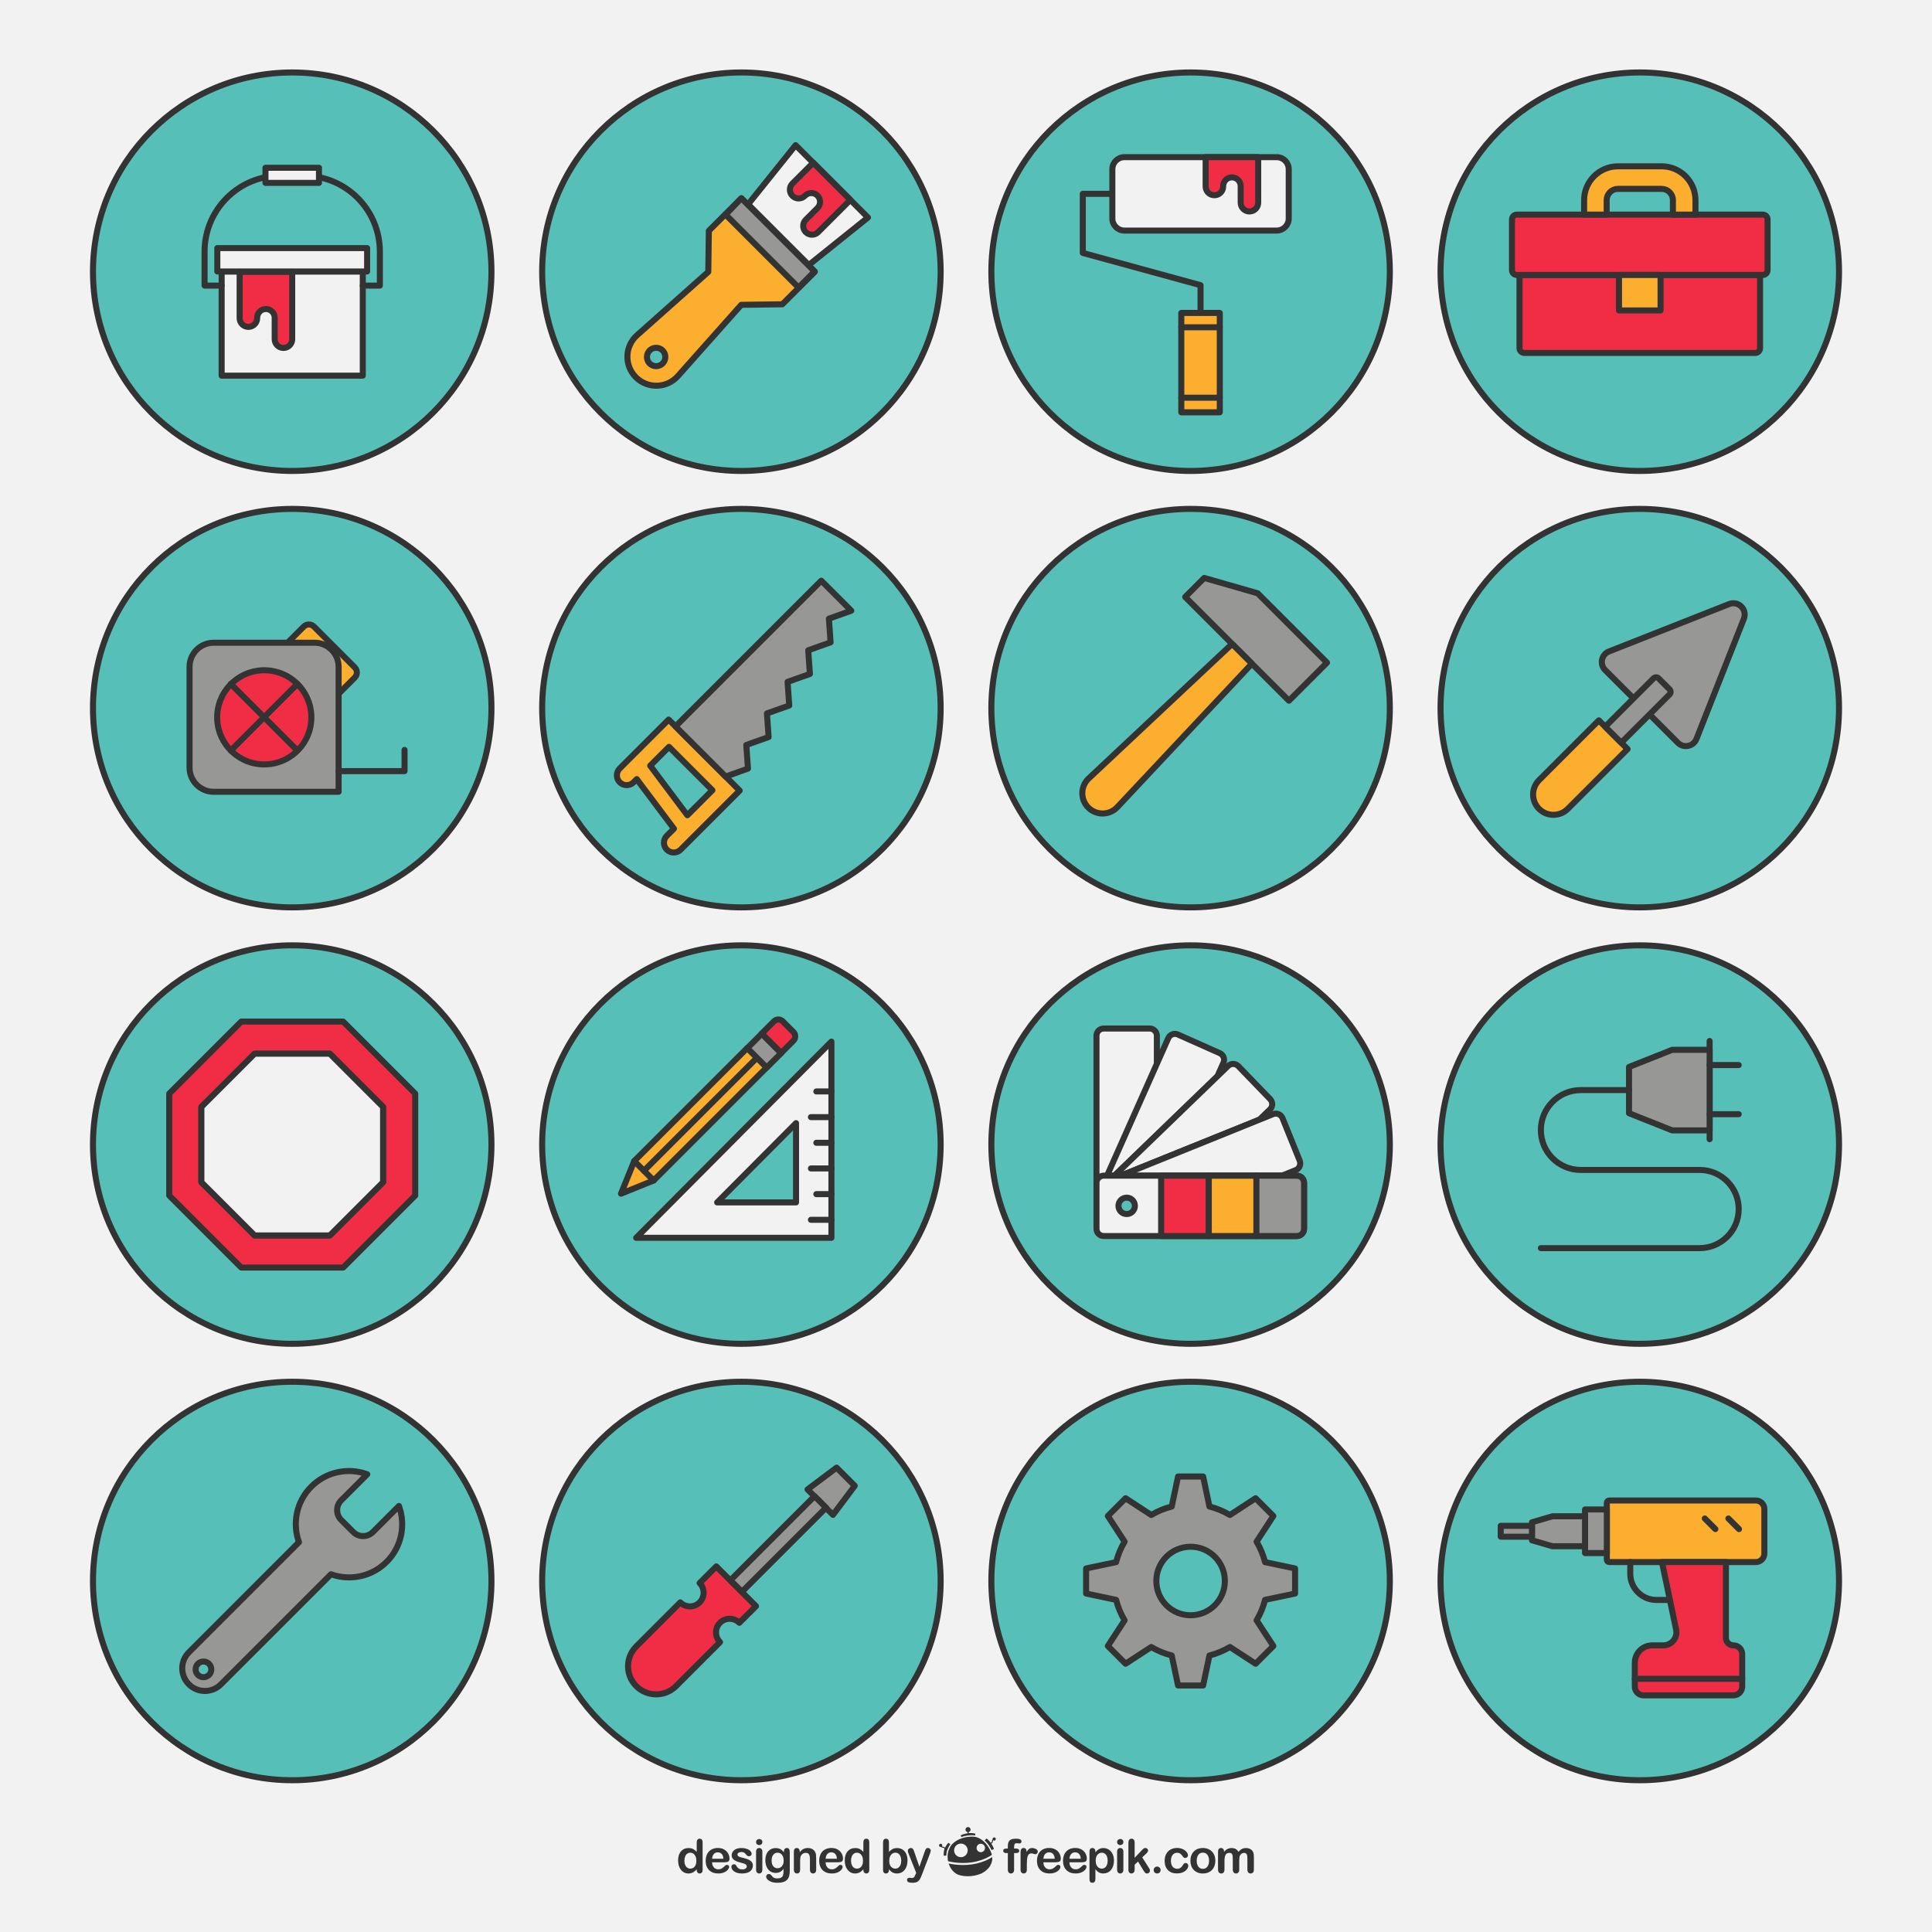 <?xml version="1.0" encoding="utf-8"?>
<!-- Generator: Adobe Illustrator 27.5.0, SVG Export Plug-In . SVG Version: 6.00 Build 0)  -->
<svg version="1.1" xmlns="http://www.w3.org/2000/svg" xmlns:xlink="http://www.w3.org/1999/xlink" x="0px" y="0px"
	 viewBox="0 0 800 800" style="enable-background:new 0 0 800 800;" xml:space="preserve">
<g id="background">
	<rect style="fill:#F2F2F2;" width="800" height="800"/>
	<g>
		<g>
			<path style="fill:#333333;" d="M288.492,774.287v-0.257c-0.349,0.398-0.692,0.724-1.031,0.973
				c-0.338,0.251-0.706,0.441-1.102,0.57c-0.396,0.132-0.827,0.195-1.296,0.195c-0.621,0-1.196-0.131-1.725-0.394
				c-0.528-0.263-0.986-0.639-1.372-1.126c-0.387-0.487-0.68-1.06-0.879-1.719c-0.199-0.659-0.299-1.371-0.299-2.137
				c0-1.621,0.396-2.886,1.188-3.791c0.792-0.904,1.833-1.357,3.125-1.357c0.747,0,1.377,0.129,1.89,0.384
				c0.513,0.257,1.013,0.652,1.501,1.183v-3.827c0-0.532,0.105-0.934,0.318-1.206c0.211-0.273,0.514-0.408,0.907-0.408
				c0.393,0,0.694,0.125,0.907,0.375c0.212,0.251,0.318,0.618,0.318,1.106v11.436c0,0.494-0.113,0.864-0.342,1.111
				c-0.228,0.246-0.522,0.37-0.883,0.37c-0.354,0-0.647-0.128-0.879-0.384C288.607,775.127,288.492,774.761,288.492,774.287z
				 M283.392,770.478c0,0.703,0.109,1.301,0.328,1.795c0.219,0.494,0.518,0.866,0.897,1.115c0.38,0.251,0.795,0.377,1.244,0.377
				c0.456,0,0.872-0.119,1.249-0.357c0.377-0.236,0.677-0.602,0.902-1.091c0.225-0.491,0.337-1.105,0.337-1.839
				c0-0.69-0.112-1.284-0.337-1.782c-0.225-0.496-0.528-0.876-0.912-1.14c-0.383-0.262-0.803-0.393-1.258-0.393
				c-0.475,0-0.899,0.135-1.273,0.403c-0.374,0.269-0.663,0.654-0.869,1.158C283.494,769.229,283.392,769.813,283.392,770.478z"/>
			<path style="fill:#333333;" d="M299.926,771.134h-5.071c0.006,0.588,0.125,1.107,0.356,1.557c0.23,0.45,0.538,0.789,0.921,1.017
				c0.383,0.229,0.806,0.341,1.268,0.341c0.31,0,0.593-0.035,0.85-0.107c0.257-0.074,0.505-0.187,0.746-0.343
				c0.241-0.154,0.462-0.321,0.665-0.499c0.202-0.178,0.464-0.419,0.788-0.723c0.133-0.113,0.323-0.171,0.571-0.171
				c0.266,0,0.48,0.074,0.645,0.22c0.165,0.146,0.248,0.351,0.248,0.617c0,0.234-0.093,0.507-0.275,0.821
				c-0.185,0.314-0.462,0.614-0.832,0.902c-0.372,0.288-0.835,0.526-1.397,0.717c-0.56,0.19-1.204,0.285-1.933,0.285
				c-1.664,0-2.96-0.476-3.884-1.425c-0.924-0.949-1.386-2.238-1.386-3.865c0-0.767,0.113-1.478,0.341-2.132
				c0.229-0.656,0.561-1.218,0.997-1.686c0.437-0.469,0.975-0.827,1.615-1.078c0.639-0.25,1.349-0.374,2.127-0.374
				c1.013,0,1.882,0.212,2.606,0.641c0.726,0.427,1.27,0.979,1.63,1.656c0.36,0.678,0.542,1.369,0.542,2.07
				c0,0.653-0.187,1.075-0.56,1.269C301.13,771.037,300.604,771.134,299.926,771.134z M294.855,769.662h4.702
				c-0.063-0.887-0.303-1.551-0.717-1.99c-0.415-0.44-0.96-0.66-1.638-0.66c-0.646,0-1.177,0.223-1.591,0.669
				C295.195,768.127,294.944,768.788,294.855,769.662z"/>
			<path style="fill:#333333;" d="M311.741,772.377c0,0.716-0.173,1.329-0.522,1.839c-0.348,0.51-0.862,0.896-1.543,1.159
				c-0.68,0.263-1.508,0.394-2.483,0.394c-0.931,0-1.728-0.143-2.394-0.428c-0.664-0.284-1.156-0.642-1.472-1.067
				c-0.317-0.429-0.475-0.857-0.475-1.288c0-0.285,0.101-0.528,0.304-0.731c0.202-0.202,0.459-0.304,0.77-0.304
				c0.271,0,0.48,0.066,0.626,0.199c0.146,0.133,0.286,0.32,0.418,0.56c0.266,0.464,0.585,0.807,0.956,1.036
				c0.37,0.227,0.875,0.342,1.515,0.342c0.519,0,0.945-0.116,1.277-0.347c0.332-0.232,0.498-0.496,0.498-0.794
				c0-0.456-0.172-0.787-0.518-0.996c-0.345-0.209-0.913-0.409-1.705-0.6c-0.893-0.221-1.619-0.454-2.18-0.698
				c-0.561-0.242-1.008-0.565-1.344-0.963c-0.335-0.399-0.503-0.891-0.503-1.473c0-0.518,0.155-1.01,0.465-1.473
				c0.311-0.461,0.768-0.83,1.374-1.105c0.603-0.276,1.333-0.414,2.188-0.414c0.671,0,1.275,0.069,1.809,0.21
				c0.536,0.138,0.983,0.326,1.34,0.561c0.358,0.233,0.63,0.493,0.816,0.777c0.186,0.285,0.28,0.563,0.28,0.837
				c0,0.297-0.1,0.541-0.298,0.731c-0.199,0.188-0.482,0.285-0.85,0.285c-0.266,0-0.492-0.076-0.679-0.23
				c-0.186-0.151-0.4-0.379-0.641-0.683c-0.196-0.253-0.426-0.456-0.693-0.608c-0.266-0.152-0.627-0.228-1.083-0.228
				c-0.469,0-0.858,0.099-1.168,0.3c-0.31,0.198-0.465,0.446-0.465,0.744c0,0.273,0.114,0.496,0.341,0.67
				c0.228,0.175,0.535,0.319,0.922,0.433c0.386,0.113,0.917,0.252,1.596,0.417c0.803,0.197,1.46,0.432,1.97,0.703
				c0.509,0.271,0.896,0.594,1.16,0.965C311.61,771.48,311.741,771.902,311.741,772.377z"/>
			<path style="fill:#333333;" d="M314.39,764.02c-0.361,0-0.669-0.111-0.926-0.333c-0.256-0.221-0.385-0.534-0.385-0.94
				c0-0.368,0.131-0.669,0.394-0.907c0.263-0.238,0.569-0.356,0.916-0.356c0.336,0,0.633,0.107,0.893,0.323
				c0.26,0.216,0.39,0.528,0.39,0.94c0,0.399-0.127,0.711-0.381,0.936C315.039,763.907,314.738,764.02,314.39,764.02z
				 M315.672,766.698v7.493c0,0.52-0.124,0.913-0.371,1.179c-0.247,0.266-0.56,0.398-0.94,0.398s-0.689-0.136-0.926-0.408
				c-0.238-0.273-0.356-0.662-0.356-1.169v-7.418c0-0.512,0.118-0.898,0.356-1.158c0.237-0.26,0.546-0.39,0.926-0.39
				s0.693,0.13,0.94,0.39C315.549,765.875,315.672,766.236,315.672,766.698z"/>
			<path style="fill:#333333;" d="M327.031,767.125v7.531c0,0.861-0.093,1.602-0.277,2.224c-0.182,0.619-0.477,1.133-0.883,1.538
				c-0.405,0.404-0.935,0.706-1.59,0.901c-0.655,0.197-1.471,0.295-2.446,0.295c-0.893,0-1.69-0.125-2.393-0.375
				c-0.702-0.251-1.243-0.573-1.624-0.969c-0.379-0.396-0.57-0.803-0.57-1.221c0-0.316,0.108-0.575,0.324-0.773
				c0.215-0.2,0.475-0.3,0.778-0.3c0.38,0,0.712,0.168,0.997,0.503c0.139,0.171,0.283,0.345,0.432,0.519
				c0.149,0.175,0.314,0.323,0.494,0.447c0.181,0.122,0.398,0.214,0.65,0.274c0.253,0.059,0.545,0.09,0.874,0.09
				c0.671,0,1.192-0.093,1.563-0.28c0.371-0.186,0.63-0.448,0.779-0.784c0.149-0.334,0.236-0.693,0.261-1.077
				s0.044-0.999,0.057-1.849c-0.399,0.559-0.859,0.983-1.382,1.274c-0.522,0.291-1.145,0.437-1.866,0.437
				c-0.868,0-1.625-0.222-2.275-0.665c-0.648-0.443-1.147-1.063-1.495-1.861c-0.349-0.799-0.522-1.719-0.522-2.764
				c0-0.778,0.105-1.482,0.317-2.108c0.213-0.628,0.515-1.156,0.907-1.587c0.393-0.431,0.845-0.755,1.358-0.974
				c0.513-0.218,1.076-0.327,1.691-0.327c0.734,0,1.371,0.142,1.909,0.422c0.538,0.283,1.039,0.725,1.5,1.326v-0.352
				c0-0.449,0.11-0.797,0.332-1.045c0.222-0.246,0.507-0.37,0.855-0.37c0.5,0,0.832,0.164,0.997,0.489
				C326.948,766.041,327.031,766.511,327.031,767.125z M319.518,770.412c0,1.051,0.229,1.846,0.688,2.384
				c0.459,0.539,1.053,0.808,1.781,0.808c0.43,0,0.837-0.116,1.22-0.347c0.384-0.232,0.695-0.58,0.936-1.045
				c0.24-0.466,0.361-1.03,0.361-1.695c0-1.057-0.232-1.881-0.698-2.469c-0.466-0.589-1.078-0.884-1.838-0.884
				c-0.741,0-1.334,0.282-1.78,0.846C319.741,768.572,319.518,769.374,319.518,770.412z"/>
			<path style="fill:#333333;" d="M331.152,766.66v0.313c0.455-0.602,0.954-1.043,1.496-1.325c0.542-0.281,1.163-0.423,1.866-0.423
				c0.684,0,1.295,0.149,1.833,0.447c0.538,0.298,0.941,0.719,1.206,1.262c0.172,0.317,0.282,0.66,0.332,1.026
				c0.051,0.368,0.077,0.836,0.077,1.406v4.824c0,0.52-0.119,0.913-0.357,1.179c-0.237,0.266-0.546,0.398-0.926,0.398
				c-0.387,0-0.7-0.136-0.94-0.408c-0.241-0.273-0.361-0.662-0.361-1.169v-4.321c0-0.854-0.119-1.509-0.356-1.961
				c-0.238-0.452-0.71-0.68-1.42-0.68c-0.461,0-0.883,0.138-1.263,0.413c-0.38,0.276-0.659,0.655-0.836,1.136
				c-0.126,0.387-0.19,1.107-0.19,2.165v3.248c0,0.525-0.123,0.921-0.365,1.184c-0.244,0.263-0.559,0.394-0.945,0.394
				c-0.375,0-0.681-0.136-0.922-0.408c-0.24-0.273-0.361-0.662-0.361-1.169v-7.493c0-0.494,0.107-0.863,0.323-1.107
				c0.215-0.243,0.51-0.365,0.883-0.365c0.229,0,0.435,0.054,0.619,0.162c0.183,0.108,0.331,0.269,0.441,0.483
				C331.097,766.086,331.152,766.35,331.152,766.66z"/>
			<path style="fill:#333333;" d="M346.926,771.134h-5.071c0.007,0.588,0.125,1.107,0.356,1.557c0.231,0.45,0.538,0.789,0.921,1.017
				c0.382,0.229,0.805,0.341,1.267,0.341c0.31,0,0.594-0.035,0.851-0.107c0.255-0.074,0.504-0.187,0.746-0.343
				c0.24-0.154,0.461-0.321,0.665-0.499c0.202-0.178,0.464-0.419,0.788-0.723c0.133-0.113,0.323-0.171,0.57-0.171
				c0.266,0,0.481,0.074,0.646,0.22c0.165,0.146,0.247,0.351,0.247,0.617c0,0.234-0.091,0.507-0.275,0.821
				c-0.184,0.314-0.461,0.614-0.832,0.902c-0.371,0.288-0.835,0.526-1.396,0.717c-0.56,0.19-1.205,0.285-1.933,0.285
				c-1.665,0-2.96-0.476-3.885-1.425c-0.923-0.949-1.386-2.238-1.386-3.865c0-0.767,0.114-1.478,0.342-2.132
				c0.228-0.656,0.561-1.218,0.998-1.686c0.436-0.469,0.975-0.827,1.614-1.078c0.639-0.25,1.349-0.374,2.128-0.374
				c1.013,0,1.881,0.212,2.606,0.641c0.726,0.427,1.269,0.979,1.63,1.656c0.36,0.678,0.542,1.369,0.542,2.07
				c0,0.653-0.186,1.075-0.561,1.269C348.13,771.037,347.605,771.134,346.926,771.134z M341.855,769.662h4.701
				c-0.063-0.887-0.302-1.551-0.717-1.99c-0.415-0.44-0.961-0.66-1.638-0.66c-0.646,0-1.177,0.223-1.592,0.669
				C342.194,768.127,341.944,768.788,341.855,769.662z"/>
			<path style="fill:#333333;" d="M357.496,774.287v-0.257c-0.348,0.398-0.691,0.724-1.03,0.973
				c-0.339,0.251-0.706,0.441-1.102,0.57c-0.395,0.132-0.828,0.195-1.296,0.195c-0.622,0-1.196-0.131-1.724-0.394
				c-0.529-0.263-0.986-0.639-1.373-1.126c-0.387-0.487-0.679-1.06-0.878-1.719c-0.2-0.659-0.299-1.371-0.299-2.137
				c0-1.621,0.395-2.886,1.187-3.791c0.792-0.904,1.833-1.357,3.125-1.357c0.747,0,1.378,0.129,1.89,0.384
				c0.513,0.257,1.013,0.652,1.5,1.183v-3.827c0-0.532,0.106-0.934,0.319-1.206c0.211-0.273,0.515-0.408,0.907-0.408
				c0.392,0,0.694,0.125,0.907,0.375c0.212,0.251,0.318,0.618,0.318,1.106v11.436c0,0.494-0.114,0.864-0.342,1.111
				c-0.228,0.246-0.522,0.37-0.883,0.37c-0.355,0-0.647-0.128-0.879-0.384C357.612,775.127,357.496,774.761,357.496,774.287z
				 M352.396,770.478c0,0.703,0.108,1.301,0.327,1.795c0.218,0.494,0.518,0.866,0.898,1.115c0.379,0.251,0.794,0.377,1.243,0.377
				c0.456,0,0.873-0.119,1.249-0.357c0.377-0.236,0.678-0.602,0.902-1.091c0.225-0.491,0.337-1.105,0.337-1.839
				c0-0.69-0.112-1.284-0.337-1.782c-0.224-0.496-0.528-0.876-0.912-1.14c-0.384-0.262-0.803-0.393-1.259-0.393
				c-0.474,0-0.899,0.135-1.272,0.403c-0.373,0.269-0.663,0.654-0.869,1.158C352.499,769.229,352.396,769.813,352.396,770.478z"/>
			<path style="fill:#333333;" d="M368.094,762.851v3.96c0.487-0.506,0.984-0.895,1.491-1.163c0.506-0.269,1.134-0.403,1.881-0.403
				c0.861,0,1.616,0.204,2.266,0.611c0.648,0.41,1.151,1.002,1.51,1.777c0.357,0.774,0.537,1.695,0.537,2.76
				c0,0.785-0.1,1.504-0.299,2.16c-0.2,0.655-0.49,1.224-0.869,1.704c-0.38,0.481-0.841,0.854-1.382,1.117
				c-0.542,0.263-1.139,0.394-1.79,0.394c-0.399,0-0.775-0.047-1.125-0.143c-0.352-0.095-0.651-0.219-0.898-0.375
				c-0.246-0.154-0.457-0.314-0.631-0.479c-0.174-0.164-0.404-0.412-0.689-0.741v0.257c0,0.487-0.117,0.856-0.352,1.107
				c-0.233,0.25-0.531,0.374-0.892,0.374c-0.367,0-0.66-0.124-0.879-0.374c-0.219-0.251-0.328-0.62-0.328-1.107v-11.322
				c0-0.525,0.106-0.923,0.317-1.191c0.212-0.269,0.509-0.403,0.889-0.403c0.399,0,0.706,0.128,0.921,0.384
				C367.986,762.011,368.094,762.375,368.094,762.851z M368.218,770.554c0,1.032,0.236,1.824,0.708,2.378
				c0.472,0.555,1.091,0.833,1.857,0.833c0.652,0,1.214-0.283,1.686-0.851c0.472-0.567,0.708-1.379,0.708-2.437
				c0-0.684-0.097-1.273-0.294-1.767c-0.197-0.494-0.475-0.876-0.835-1.145c-0.361-0.268-0.783-0.403-1.264-0.403
				c-0.494,0-0.935,0.135-1.32,0.403c-0.386,0.269-0.69,0.658-0.912,1.168C368.329,769.244,368.218,769.851,368.218,770.554z"/>
			<path style="fill:#333333;" d="M379.14,776.091l0.237-0.58l-3.191-8.035c-0.196-0.461-0.295-0.798-0.295-1.007
				c0-0.222,0.058-0.427,0.171-0.616c0.114-0.19,0.271-0.343,0.47-0.456c0.2-0.115,0.407-0.172,0.622-0.172
				c0.373,0,0.655,0.119,0.846,0.357c0.19,0.237,0.357,0.577,0.503,1.021l2.194,6.383l2.08-5.937
				c0.164-0.479,0.313-0.857,0.446-1.13c0.133-0.273,0.273-0.456,0.422-0.55c0.149-0.096,0.359-0.144,0.632-0.144
				c0.197,0,0.385,0.052,0.565,0.157c0.18,0.104,0.319,0.245,0.418,0.423c0.098,0.177,0.148,0.363,0.148,0.56
				c-0.026,0.12-0.066,0.291-0.124,0.514c-0.058,0.221-0.126,0.447-0.208,0.674l-3.381,8.852c-0.292,0.778-0.577,1.389-0.855,1.832
				c-0.279,0.443-0.647,0.785-1.106,1.021c-0.46,0.238-1.078,0.357-1.857,0.357c-0.759,0-1.33-0.082-1.708-0.246
				c-0.381-0.166-0.57-0.467-0.57-0.903c0-0.297,0.089-0.527,0.271-0.688c0.18-0.161,0.448-0.243,0.801-0.243
				c0.14,0,0.276,0.02,0.409,0.059c0.164,0.037,0.307,0.057,0.427,0.057c0.297,0,0.532-0.044,0.704-0.134
				c0.17-0.088,0.324-0.241,0.461-0.461C378.806,776.837,378.963,776.515,379.14,776.091z"/>
		</g>
		<g>
			<path style="fill:#333333;" d="M416.703,765.45h0.618v-0.778c0-0.814,0.1-1.457,0.307-1.938c0.204-0.479,0.556-0.826,1.047-1.045
				c0.49-0.217,1.163-0.326,2.017-0.326c1.52,0,2.272,0.367,2.272,1.114c0,0.238-0.079,0.444-0.24,0.615
				c-0.154,0.169-0.343,0.256-0.558,0.256c-0.1,0-0.278-0.019-0.527-0.06c-0.237-0.033-0.452-0.056-0.623-0.056
				c-0.468,0-0.767,0.141-0.905,0.415c-0.127,0.275-0.195,0.669-0.195,1.185v0.617h0.633c0.991,0,1.481,0.297,1.481,0.895
				c0,0.419-0.127,0.69-0.393,0.805c-0.262,0.114-0.624,0.171-1.089,0.171h-0.633v6.871c0,0.511-0.12,0.9-0.369,1.168
				c-0.241,0.272-0.554,0.406-0.942,0.406c-0.367,0-0.671-0.134-0.918-0.406c-0.244-0.268-0.364-0.657-0.364-1.168v-6.871h-0.714
				c-0.389,0-0.683-0.084-0.894-0.262c-0.209-0.171-0.314-0.399-0.314-0.678C415.399,765.757,415.834,765.45,416.703,765.45"/>
			<path style="fill:#333333;" d="M425.192,772.024v2.168c0,0.523-0.133,0.919-0.374,1.18c-0.247,0.266-0.559,0.395-0.938,0.395
				c-0.382,0-0.688-0.131-0.927-0.4c-0.236-0.264-0.36-0.656-0.36-1.174v-7.223c0-1.166,0.42-1.749,1.261-1.749
				c0.434,0,0.743,0.135,0.934,0.408c0.189,0.273,0.295,0.674,0.317,1.208c0.308-0.534,0.624-0.935,0.948-1.208
				c0.332-0.273,0.763-0.408,1.31-0.408c0.549,0,1.072,0.135,1.585,0.408c0.516,0.273,0.771,0.637,0.771,1.085
				c0,0.315-0.11,0.58-0.326,0.781c-0.22,0.209-0.454,0.312-0.706,0.312c-0.1,0-0.331-0.063-0.692-0.18
				c-0.365-0.113-0.688-0.173-0.963-0.173c-0.38,0-0.692,0.103-0.932,0.298c-0.242,0.205-0.431,0.497-0.564,0.887
				c-0.129,0.395-0.219,0.865-0.273,1.404C425.215,770.584,425.192,771.246,425.192,772.024"/>
			<path style="fill:#333333;" d="M437.113,771.131h-5.074c0.009,0.588,0.124,1.11,0.354,1.559c0.235,0.446,0.54,0.786,0.925,1.017
				c0.385,0.227,0.804,0.34,1.268,0.34c0.311,0,0.593-0.033,0.85-0.111c0.254-0.069,0.505-0.186,0.745-0.341
				c0.242-0.152,0.46-0.318,0.664-0.5c0.202-0.175,0.467-0.416,0.79-0.719c0.135-0.113,0.324-0.174,0.568-0.174
				c0.269,0,0.481,0.074,0.649,0.222c0.166,0.147,0.243,0.351,0.243,0.617c0,0.235-0.089,0.508-0.268,0.819
				c-0.188,0.317-0.463,0.616-0.836,0.906c-0.374,0.285-0.839,0.527-1.398,0.714c-0.559,0.19-1.206,0.286-1.932,0.286
				c-1.671,0-2.964-0.473-3.887-1.422c-0.924-0.952-1.392-2.242-1.392-3.868c0-0.767,0.117-1.478,0.348-2.135
				c0.225-0.658,0.558-1.216,0.999-1.688c0.436-0.471,0.97-0.828,1.612-1.078c0.638-0.249,1.347-0.374,2.128-0.374
				c1.011,0,1.881,0.214,2.606,0.646c0.724,0.423,1.273,0.977,1.629,1.654c0.361,0.681,0.542,1.368,0.542,2.074
				c0,0.648-0.188,1.07-0.561,1.266C438.315,771.035,437.791,771.131,437.113,771.131 M432.039,769.657h4.701
				c-0.063-0.885-0.298-1.55-0.714-1.986c-0.418-0.442-0.959-0.66-1.641-0.66c-0.645,0-1.177,0.22-1.592,0.669
				C432.38,768.125,432.126,768.784,432.039,769.657"/>
			<path style="fill:#333333;" d="M447.9,771.131h-5.073c0.006,0.588,0.125,1.11,0.354,1.559c0.231,0.446,0.539,0.786,0.921,1.017
				c0.383,0.227,0.806,0.34,1.271,0.34c0.308,0,0.593-0.033,0.845-0.111c0.259-0.069,0.506-0.186,0.75-0.341
				c0.242-0.152,0.46-0.318,0.664-0.5c0.199-0.175,0.464-0.416,0.788-0.719c0.135-0.113,0.326-0.174,0.568-0.174
				c0.268,0,0.483,0.074,0.65,0.222c0.165,0.147,0.24,0.351,0.24,0.617c0,0.235-0.087,0.508-0.273,0.819
				c-0.177,0.317-0.455,0.616-0.83,0.906c-0.37,0.285-0.84,0.527-1.395,0.714c-0.558,0.19-1.208,0.286-1.935,0.286
				c-1.667,0-2.959-0.473-3.887-1.422c-0.924-0.952-1.389-2.242-1.389-3.868c0-0.767,0.116-1.478,0.348-2.135
				c0.227-0.658,0.559-1.216,0.996-1.688c0.436-0.471,0.973-0.828,1.614-1.078c0.638-0.249,1.351-0.374,2.129-0.374
				c1.009,0,1.878,0.214,2.613,0.646c0.72,0.423,1.266,0.977,1.621,1.654c0.359,0.681,0.545,1.368,0.545,2.074
				c0,0.648-0.191,1.07-0.561,1.266C449.1,771.035,448.576,771.131,447.9,771.131 M442.827,769.657h4.701
				c-0.063-0.885-0.304-1.55-0.715-1.986c-0.421-0.442-0.962-0.66-1.643-0.66c-0.645,0-1.176,0.22-1.593,0.669
				C443.165,768.125,442.911,768.784,442.827,769.657"/>
			<path style="fill:#333333;" d="M453.58,766.679v0.311c0.486-0.601,0.994-1.042,1.524-1.324c0.519-0.284,1.118-0.427,1.782-0.427
				c0.795,0,1.535,0.208,2.207,0.617c0.671,0.414,1.198,1.016,1.589,1.807c0.39,0.795,0.586,1.729,0.586,2.813
				c0,0.796-0.112,1.531-0.336,2.201c-0.224,0.668-0.537,1.227-0.929,1.68c-0.393,0.45-0.855,0.802-1.39,1.046
				c-0.542,0.241-1.111,0.363-1.728,0.363c-0.738,0-1.364-0.148-1.865-0.447c-0.503-0.292-0.982-0.733-1.441-1.306v3.893
				c0,1.136-0.416,1.71-1.244,1.71c-0.49,0-0.809-0.146-0.972-0.44c-0.151-0.299-0.233-0.724-0.233-1.291v-11.193
				c0-0.495,0.106-0.859,0.32-1.107c0.215-0.239,0.512-0.364,0.885-0.364c0.369,0,0.666,0.125,0.896,0.374
				C453.467,765.848,453.58,766.205,453.58,766.679 M458.664,770.447c0-0.684-0.107-1.273-0.315-1.763
				c-0.209-0.492-0.499-0.867-0.866-1.128c-0.367-0.263-0.782-0.396-1.232-0.396c-0.714,0-1.318,0.284-1.809,0.844
				c-0.492,0.566-0.739,1.396-0.739,2.493c0,1.026,0.244,1.833,0.735,2.406c0.487,0.573,1.086,0.858,1.813,0.858
				c0.429,0,0.83-0.126,1.197-0.372c0.371-0.253,0.665-0.627,0.884-1.127C458.553,771.76,458.664,771.155,458.664,770.447"/>
			<path style="fill:#333333;" d="M463.88,764.013c-0.362,0-0.669-0.114-0.923-0.335c-0.26-0.223-0.388-0.532-0.388-0.937
				c0-0.368,0.131-0.67,0.396-0.91c0.262-0.234,0.566-0.356,0.914-0.356c0.34,0,0.636,0.107,0.894,0.319
				c0.26,0.219,0.391,0.534,0.391,0.946c0,0.399-0.127,0.711-0.378,0.936C464.532,763.899,464.231,764.013,463.88,764.013
				 M465.164,766.692v7.502c0,0.516-0.124,0.908-0.37,1.172c-0.25,0.27-0.561,0.4-0.941,0.4c-0.381,0-0.685-0.134-0.928-0.406
				c-0.233-0.276-0.355-0.665-0.355-1.166v-7.428c0-0.51,0.122-0.895,0.355-1.154c0.243-0.265,0.547-0.392,0.928-0.392
				c0.381,0,0.691,0.127,0.941,0.392C465.04,765.872,465.164,766.234,465.164,766.692"/>
			<path style="fill:#333333;" d="M473.523,774.583l-2.284-3.766l-1.408,1.328v2.065c0,0.499-0.133,0.882-0.397,1.149
				c-0.257,0.272-0.566,0.406-0.906,0.406c-0.398,0-0.715-0.131-0.94-0.4c-0.227-0.264-0.344-0.656-0.344-1.174v-11.063
				c0-0.573,0.114-1.011,0.331-1.313c0.223-0.305,0.545-0.452,0.953-0.452c0.399,0,0.713,0.137,0.949,0.411
				c0.234,0.271,0.354,0.674,0.354,1.202v6.293l2.916-3.063c0.362-0.376,0.633-0.641,0.827-0.778
				c0.189-0.139,0.419-0.208,0.689-0.208c0.326,0,0.594,0.104,0.815,0.309c0.211,0.206,0.32,0.466,0.32,0.773
				c0,0.379-0.354,0.889-1.055,1.521l-1.377,1.263l2.659,4.183c0.193,0.313,0.339,0.544,0.424,0.706
				c0.084,0.159,0.13,0.319,0.13,0.462c0,0.413-0.114,0.734-0.341,0.976c-0.225,0.236-0.523,0.354-0.886,0.354
				c-0.316,0-0.564-0.081-0.733-0.256C474.051,775.337,473.813,775.027,473.523,774.583"/>
			<path style="fill:#333333;" d="M479.159,775.766c-0.392,0-0.728-0.126-1.014-0.381c-0.284-0.249-0.429-0.606-0.429-1.065
				c0-0.386,0.138-0.719,0.41-0.995c0.274-0.279,0.607-0.419,1.008-0.419c0.397,0,0.735,0.14,1.022,0.412
				c0.279,0.275,0.422,0.612,0.422,1.002c0,0.452-0.143,0.808-0.422,1.06C479.87,775.64,479.538,775.766,479.159,775.766"/>
			<path style="fill:#333333;" d="M492.057,772.556c0,0.32-0.097,0.668-0.291,1.034c-0.191,0.37-0.488,0.718-0.886,1.05
				c-0.395,0.332-0.892,0.602-1.495,0.804c-0.601,0.202-1.28,0.307-2.03,0.307c-1.606,0-2.858-0.47-3.758-1.401
				c-0.896-0.936-1.346-2.189-1.346-3.76c0-1.067,0.204-2.006,0.619-2.824c0.407-0.815,1.004-1.447,1.781-1.894
				c0.779-0.448,1.716-0.67,2.794-0.67c0.674,0,1.288,0.098,1.852,0.295c0.561,0.195,1.032,0.451,1.425,0.759
				c0.387,0.315,0.685,0.644,0.89,0.992c0.207,0.352,0.308,0.681,0.308,0.987c0,0.308-0.113,0.571-0.343,0.787
				c-0.235,0.215-0.516,0.324-0.839,0.324c-0.219,0-0.398-0.057-0.541-0.166c-0.144-0.112-0.305-0.29-0.479-0.542
				c-0.317-0.478-0.646-0.842-0.996-1.079c-0.343-0.243-0.78-0.362-1.314-0.362c-0.762,0-1.384,0.298-1.854,0.898
				c-0.468,0.596-0.703,1.42-0.703,2.454c0,0.488,0.063,0.939,0.183,1.348c0.117,0.407,0.291,0.756,0.52,1.044
				c0.23,0.287,0.504,0.505,0.826,0.654c0.324,0.153,0.681,0.226,1.064,0.226c0.521,0,0.967-0.12,1.337-0.36
				c0.376-0.241,0.702-0.607,0.986-1.102c0.158-0.291,0.327-0.518,0.509-0.684c0.183-0.163,0.409-0.249,0.676-0.249
				c0.316,0,0.58,0.123,0.786,0.362C491.951,772.027,492.057,772.286,492.057,772.556"/>
			<path style="fill:#333333;" d="M503.248,770.496c0,0.769-0.122,1.484-0.355,2.139c-0.247,0.652-0.592,1.213-1.05,1.679
				c-0.455,0.469-1.002,0.828-1.632,1.08c-0.64,0.247-1.35,0.375-2.139,0.375c-0.785,0-1.493-0.128-2.121-0.383
				c-0.623-0.249-1.171-0.614-1.626-1.082c-0.461-0.477-0.809-1.034-1.052-1.677c-0.229-0.644-0.351-1.355-0.351-2.131
				c0-0.786,0.124-1.506,0.358-2.158c0.242-0.654,0.589-1.212,1.039-1.673c0.451-0.462,0.993-0.817,1.631-1.07
				c0.643-0.249,1.35-0.374,2.121-0.374c0.784,0,1.498,0.125,2.139,0.382c0.638,0.251,1.183,0.614,1.644,1.079
				c0.458,0.475,0.803,1.029,1.04,1.672C503.128,769.004,503.248,769.713,503.248,770.496 M500.644,770.496
				c0-1.059-0.234-1.881-0.698-2.469c-0.463-0.596-1.09-0.888-1.874-0.888c-0.508,0-0.955,0.132-1.343,0.394
				c-0.387,0.262-0.681,0.649-0.89,1.164c-0.209,0.514-0.315,1.113-0.315,1.799c0,0.679,0.103,1.267,0.31,1.773
				c0.208,0.511,0.502,0.897,0.886,1.166c0.386,0.267,0.835,0.404,1.353,0.404c0.784,0,1.411-0.296,1.874-0.892
				C500.41,772.357,500.644,771.537,500.644,770.496"/>
			<path style="fill:#333333;" d="M513.14,770.686v3.446c0,0.547-0.12,0.951-0.369,1.228c-0.25,0.272-0.571,0.408-0.978,0.408
				c-0.393,0-0.714-0.136-0.951-0.408c-0.247-0.276-0.372-0.681-0.372-1.228v-4.131c0-0.653-0.02-1.162-0.063-1.524
				c-0.046-0.354-0.168-0.655-0.362-0.883c-0.196-0.235-0.509-0.352-0.931-0.352c-0.851,0-1.407,0.29-1.677,0.881
				c-0.268,0.576-0.406,1.413-0.406,2.507v3.502c0,0.538-0.122,0.946-0.361,1.224c-0.249,0.273-0.567,0.412-0.965,0.412
				c-0.396,0-0.717-0.139-0.967-0.412c-0.252-0.277-0.376-0.686-0.376-1.224v-7.419c0-0.489,0.111-0.86,0.335-1.111
				c0.229-0.257,0.526-0.382,0.89-0.382c0.356,0,0.651,0.123,0.892,0.355c0.236,0.238,0.354,0.566,0.354,0.984v0.245
				c0.453-0.535,0.935-0.932,1.444-1.181c0.517-0.26,1.082-0.386,1.713-0.386c0.651,0,1.211,0.131,1.678,0.39
				c0.47,0.261,0.853,0.655,1.16,1.177c0.439-0.528,0.909-0.923,1.41-1.181c0.5-0.257,1.053-0.386,1.662-0.386
				c0.706,0,1.321,0.143,1.834,0.419c0.51,0.278,0.893,0.68,1.148,1.195c0.221,0.473,0.33,1.21,0.33,2.217v5.063
				c0,0.547-0.122,0.951-0.367,1.228c-0.246,0.272-0.575,0.408-0.979,0.408c-0.395,0-0.714-0.139-0.965-0.412
				c-0.25-0.277-0.376-0.686-0.376-1.224v-4.361c0-0.559-0.023-1.003-0.069-1.338c-0.047-0.337-0.177-0.62-0.383-0.847
				c-0.212-0.228-0.53-0.344-0.953-0.344c-0.342,0-0.666,0.107-0.974,0.308c-0.307,0.198-0.547,0.477-0.721,0.813
				C513.238,768.801,513.14,769.576,513.14,770.686"/>
		</g>
		<g>
			<path style="fill:#333333;" d="M392.435,769.868c-0.002-0.005-0.002-0.01-0.002-0.018
				C392.433,769.858,392.433,769.863,392.435,769.868z"/>
			<path style="fill:#333333;" d="M392.566,770.697c0.002,0,0.002,0,0.003,0c-0.05-0.236-0.088-0.471-0.119-0.702
				C392.48,770.228,392.519,770.463,392.566,770.697z"/>
			<path style="fill:#333333;" d="M393.424,773.103c-0.006-0.01-0.011-0.021-0.017-0.033
				C393.413,773.082,393.418,773.093,393.424,773.103z"/>
			<path style="fill:#333333;" d="M393.342,772.943c-0.022-0.044-0.044-0.09-0.065-0.134
				C393.298,772.856,393.32,772.899,393.342,772.943z"/>
			<path style="fill:#333333;" d="M392.807,771.624c0.127,0.4,0.28,0.788,0.457,1.158c-0.18-0.378-0.33-0.767-0.454-1.158
				C392.809,771.624,392.808,771.624,392.807,771.624z"/>
			<path style="fill:#333333;" d="M402.473,759.931c0.501,0,0.871,0.04,1.295,0.111l0.12-0.763c0,0-1.171-0.36-2.71-0.234
				l-0.121-0.415c0.478-0.101,0.838-0.526,0.838-1.034c0-0.582-0.474-1.054-1.057-1.054s-1.056,0.472-1.056,1.054
				c0,0.508,0.358,0.934,0.836,1.034l0.134,0.463c-1.634,0.225-2.935,0.862-2.935,0.862l0.23,0.705
				c0.989-0.329,1.846-0.529,2.624-0.613C401.432,759.966,402.005,759.931,402.473,759.931z"/>
			<path style="fill:#333333;" d="M393.405,763.79l0.006-0.008c0.039-0.05,0.076-0.097,0.113-0.143l-0.313-0.226l-0.488-0.356
				c-0.027,0.038-0.795,0.744-1.401,2.048c-0.025-0.041-0.056-0.081-0.09-0.119c-0.182-0.198-0.436-0.3-0.758-0.294
				c-0.004,0-0.009,0-0.015,0c-0.2,0-0.337-0.066-0.427-0.147c0.089-0.113,0.143-0.256,0.143-0.413c0-0.368-0.3-0.669-0.669-0.669
				c-0.369,0-0.669,0.301-0.669,0.669c0,0.37,0.3,0.669,0.669,0.669c0.058,0,0.113-0.01,0.167-0.021
				c0.164,0.183,0.425,0.342,0.808,0.334c0.197-0.002,0.341,0.049,0.438,0.155c0.111,0.121,0.148,0.296,0.16,0.428
				c-0.001,0.002-0.001,0.005-0.003,0.005c-0.435,1.189-0.311,2.67-0.311,2.67l1.057,0.042c0.022-0.539,0.099-1.482,0.372-2.23
				C392.719,764.734,393.378,763.828,393.405,763.79z"/>
			<path style="fill:#333333;" d="M411.672,760.815c-0.368,0-0.669,0.299-0.669,0.669c0,0.058,0.009,0.112,0.023,0.165
				c-0.184,0.166-0.343,0.428-0.337,0.81c0.003,0.197-0.048,0.34-0.154,0.437c-0.085,0.075-0.191,0.115-0.296,0.141
				c-0.787-1.103-1.756-1.775-1.756-1.775l-0.759,0.814c0.573,0.521,1.159,1.175,1.729,1.99c0.394,0.563,0.799,1.29,1.136,2.015
				l1.024-0.486c0,0-0.468-1.155-1.126-2.191c0.114-0.04,0.229-0.103,0.331-0.192c0.2-0.181,0.299-0.436,0.293-0.758
				c-0.002-0.208,0.067-0.349,0.149-0.441c0.114,0.087,0.257,0.143,0.412,0.143c0.371,0,0.67-0.3,0.67-0.669
				C412.342,761.114,412.043,760.815,411.672,760.815z"/>
			<path style="fill:#333333;" d="M409.015,770.017c-1.409,0.687-3.728,1.594-6.781,2.02c-1.198,0.166-2.359,0.228-3.428,0.228
				c-1.391,0-2.62-0.104-3.563-0.223c-1.076-0.136-1.917-0.302-2.432-0.418c0.124,0.392,0.273,0.78,0.454,1.158
				c0.003,0.01,0.008,0.021,0.013,0.027c0.021,0.044,0.043,0.09,0.065,0.134c0.021,0.044,0.043,0.087,0.065,0.127
				c0.006,0.012,0.011,0.023,0.017,0.033c0.303,0.57,0.667,1.095,1.081,1.549c1.44,1.575,2.907,1.824,2.921,1.826l0.023,0.003
				l0.022,0.008c0.013,0.005,1.314,0.425,3.292,0.425c1.945,0,3.854-0.393,5.674-1.167c1.348-0.689,2.622-1.736,3.254-2.67
				c0.488-0.723,0.841-1.493,1.05-2.294c0.111-0.426,0.199-1.107,0.147-1.825C410.49,769.224,409.863,769.604,409.015,770.017z"/>
			<path style="fill:#333333;" d="M393.857,764.124c-0.041,0.06-0.652,0.925-1.135,2.253c-0.362,0.995-0.346,2.443-0.346,2.46v0.003
				c0,0.34,0.019,0.677,0.057,1.011c0,0.008,0,0.013,0.002,0.018c0.004,0.043,0.011,0.084,0.015,0.127
				c0.03,0.231,0.069,0.466,0.119,0.702c0.7,0.178,4.878,1.152,9.548,0.502c2.927-0.407,5.149-1.273,6.499-1.927
				c1.121-0.544,1.842-1.036,2.12-1.238c-0.277-1.028-1.042-2.641-1.743-3.646c-2.005-2.865-4.167-3.601-5.277-3.783
				c-0.424-0.069-0.763-0.109-1.243-0.109c-0.447,0-1.002,0.036-1.743,0.114c-0.743,0.077-1.572,0.273-2.532,0.596
				c-1.348,0.451-2.567,1.159-3.527,2.048l-0.033,0.03C394.495,763.414,394.199,763.689,393.857,764.124z M406.127,763.457
				c0.961,0,1.743,0.781,1.743,1.743c0,0.962-0.782,1.744-1.743,1.744c-0.962,0-1.742-0.782-1.742-1.744
				C404.385,764.238,405.165,763.457,406.127,763.457z M397.885,763.387c1.557,0,2.817,1.262,2.817,2.817
				c0,1.556-1.26,2.815-2.817,2.815c-1.555,0-2.816-1.259-2.816-2.815C395.069,764.649,396.33,763.387,397.885,763.387z"/>
		</g>
	</g>
	<g>
		
			<path style="fill:#56BFB7;stroke:#333333;stroke-width:2.5;stroke-linecap:round;stroke-linejoin:round;stroke-miterlimit:10;" d="
			M678.999,195.009L678.999,195.009c45.564,0,82.5-36.937,82.5-82.5v0c0-45.564-36.936-82.5-82.5-82.5h0
			c-45.563,0-82.5,36.936-82.5,82.5v0C596.5,158.072,633.436,195.009,678.999,195.009z"/>
	</g>
	<g>
		
			<path style="fill:#56BFB7;stroke:#333333;stroke-width:2.5;stroke-linecap:round;stroke-linejoin:round;stroke-miterlimit:10;" d="
			M678.999,375.725L678.999,375.725c45.564,0,82.5-36.937,82.5-82.5v0c0-45.563-36.936-82.5-82.5-82.5h0
			c-45.563,0-82.5,36.936-82.5,82.5v0C596.5,338.789,633.436,375.725,678.999,375.725z"/>
	</g>
	<g>
		
			<path style="fill:#56BFB7;stroke:#333333;stroke-width:2.5;stroke-linecap:round;stroke-linejoin:round;stroke-miterlimit:10;" d="
			M678.999,556.442L678.999,556.442c45.564,0,82.5-36.936,82.5-82.5v0c0-45.564-36.936-82.5-82.5-82.5h0
			c-45.563,0-82.5,36.936-82.5,82.5v0C596.5,519.505,633.436,556.442,678.999,556.442z"/>
	</g>
	<g>
		
			<path style="fill:#56BFB7;stroke:#333333;stroke-width:2.5;stroke-linecap:round;stroke-linejoin:round;stroke-miterlimit:10;" d="
			M678.999,737.158L678.999,737.158c45.564,0,82.5-36.937,82.5-82.5v0c0-45.563-36.936-82.5-82.5-82.5h0
			c-45.563,0-82.5,36.936-82.5,82.5v0C596.5,700.221,633.436,737.158,678.999,737.158z"/>
	</g>
	<g>
		
			<path style="fill:#56BFB7;stroke:#333333;stroke-width:2.5;stroke-linecap:round;stroke-linejoin:round;stroke-miterlimit:10;" d="
			M493,195.009L493,195.009c45.564,0,82.5-36.937,82.5-82.5v0c0-45.564-36.936-82.5-82.5-82.5h0c-45.563,0-82.5,36.936-82.5,82.5v0
			C410.5,158.072,447.436,195.009,493,195.009z"/>
	</g>
	<g>
		
			<path style="fill:#56BFB7;stroke:#333333;stroke-width:2.5;stroke-linecap:round;stroke-linejoin:round;stroke-miterlimit:10;" d="
			M493,375.725L493,375.725c45.564,0,82.5-36.937,82.5-82.5v0c0-45.563-36.936-82.5-82.5-82.5h0c-45.563,0-82.5,36.936-82.5,82.5v0
			C410.5,338.789,447.436,375.725,493,375.725z"/>
	</g>
	<g>
		
			<path style="fill:#56BFB7;stroke:#333333;stroke-width:2.5;stroke-linecap:round;stroke-linejoin:round;stroke-miterlimit:10;" d="
			M493,556.442L493,556.442c45.564,0,82.5-36.936,82.5-82.5v0c0-45.564-36.936-82.5-82.5-82.5h0c-45.563,0-82.5,36.936-82.5,82.5v0
			C410.5,519.505,447.436,556.442,493,556.442z"/>
	</g>
	<g>
		
			<path style="fill:#56BFB7;stroke:#333333;stroke-width:2.5;stroke-linecap:round;stroke-linejoin:round;stroke-miterlimit:10;" d="
			M493,737.158L493,737.158c45.564,0,82.5-36.937,82.5-82.5v0c0-45.563-36.936-82.5-82.5-82.5h0c-45.563,0-82.5,36.936-82.5,82.5v0
			C410.5,700.221,447.436,737.158,493,737.158z"/>
	</g>
	<g>
		
			<path style="fill:#56BFB7;stroke:#333333;stroke-width:2.5;stroke-linecap:round;stroke-linejoin:round;stroke-miterlimit:10;" d="
			M307,195.009L307,195.009c45.564,0,82.5-36.937,82.5-82.5v0c0-45.564-36.936-82.5-82.5-82.5h0c-45.564,0-82.5,36.936-82.5,82.5v0
			C224.5,158.072,261.437,195.009,307,195.009z"/>
	</g>
	<g>
		
			<path style="fill:#56BFB7;stroke:#333333;stroke-width:2.5;stroke-linecap:round;stroke-linejoin:round;stroke-miterlimit:10;" d="
			M307,375.725L307,375.725c45.564,0,82.5-36.937,82.5-82.5v0c0-45.563-36.936-82.5-82.5-82.5h0c-45.564,0-82.5,36.936-82.5,82.5v0
			C224.5,338.789,261.437,375.725,307,375.725z"/>
	</g>
	<g>
		
			<path style="fill:#56BFB7;stroke:#333333;stroke-width:2.5;stroke-linecap:round;stroke-linejoin:round;stroke-miterlimit:10;" d="
			M307,556.442L307,556.442c45.564,0,82.5-36.936,82.5-82.5v0c0-45.564-36.936-82.5-82.5-82.5h0c-45.564,0-82.5,36.936-82.5,82.5v0
			C224.5,519.505,261.437,556.442,307,556.442z"/>
	</g>
	<g>
		
			<path style="fill:#56BFB7;stroke:#333333;stroke-width:2.5;stroke-linecap:round;stroke-linejoin:round;stroke-miterlimit:10;" d="
			M307,737.158L307,737.158c45.564,0,82.5-36.937,82.5-82.5v0c0-45.563-36.936-82.5-82.5-82.5h0c-45.564,0-82.5,36.936-82.5,82.5v0
			C224.5,700.221,261.437,737.158,307,737.158z"/>
	</g>
	<g>
		
			<path style="fill:#56BFB7;stroke:#333333;stroke-width:2.5;stroke-linecap:round;stroke-linejoin:round;stroke-miterlimit:10;" d="
			M121,195.009L121,195.009c45.564,0,82.5-36.937,82.5-82.5v0c0-45.564-36.936-82.5-82.5-82.5h0c-45.563,0-82.5,36.936-82.5,82.5v0
			C38.5,158.072,75.437,195.009,121,195.009z"/>
	</g>
	<g>
		
			<path style="fill:#56BFB7;stroke:#333333;stroke-width:2.5;stroke-linecap:round;stroke-linejoin:round;stroke-miterlimit:10;" d="
			M121,375.725L121,375.725c45.564,0,82.5-36.937,82.5-82.5v0c0-45.563-36.936-82.5-82.5-82.5h0c-45.563,0-82.5,36.936-82.5,82.5v0
			C38.5,338.789,75.437,375.725,121,375.725z"/>
	</g>
	<g>
		
			<path style="fill:#56BFB7;stroke:#333333;stroke-width:2.5;stroke-linecap:round;stroke-linejoin:round;stroke-miterlimit:10;" d="
			M121,556.442L121,556.442c45.564,0,82.5-36.936,82.5-82.5v0c0-45.564-36.936-82.5-82.5-82.5h0c-45.563,0-82.5,36.936-82.5,82.5v0
			C38.5,519.505,75.437,556.442,121,556.442z"/>
	</g>
	<g>
		
			<path style="fill:#56BFB7;stroke:#333333;stroke-width:2.5;stroke-linecap:round;stroke-linejoin:round;stroke-miterlimit:10;" d="
			M121,737.158L121,737.158c45.564,0,82.5-36.937,82.5-82.5v0c0-45.563-36.936-82.5-82.5-82.5h0c-45.563,0-82.5,36.936-82.5,82.5v0
			C38.5,700.221,75.437,737.158,121,737.158z"/>
	</g>
</g>
<g id="objects">
	<g>
		
			<polyline style="fill:none;stroke:#333333;stroke-width:2.5;stroke-linecap:round;stroke-linejoin:round;stroke-miterlimit:10;" points="
			460.599,80.272 448.365,80.272 448.365,104.741 497.117,118.087 497.117,129.58 		"/>
		
			<path style="fill:#F2F2F2;stroke:#333333;stroke-width:2.5;stroke-linecap:round;stroke-linejoin:round;stroke-miterlimit:10;" d="
			M528.635,95.472h-63.036c-2.761,0-5-2.239-5-5V70.071c0-2.761,2.239-5,5-5h63.036c2.761,0,5,2.239,5,5v20.401
			C533.635,93.233,531.396,95.472,528.635,95.472z"/>
		
			<rect x="489.146" y="129.58" style="fill:#FCAE2E;stroke:#333333;stroke-width:2.5;stroke-linecap:round;stroke-linejoin:round;stroke-miterlimit:10;" width="15.942" height="41.152"/>
		
			<line style="fill:none;stroke:#333333;stroke-width:2.5;stroke-linecap:round;stroke-linejoin:round;stroke-miterlimit:10;" x1="489.146" y1="135.512" x2="505.088" y2="135.512"/>
		
			<line style="fill:none;stroke:#333333;stroke-width:2.5;stroke-linecap:round;stroke-linejoin:round;stroke-miterlimit:10;" x1="489.146" y1="164.677" x2="505.088" y2="164.677"/>
		
			<path style="fill:#F12D45;stroke:#333333;stroke-width:2.5;stroke-linecap:round;stroke-linejoin:round;stroke-miterlimit:10;" d="
			M499.23,65.071V77.22c0,2.004,1.624,3.628,3.628,3.628l0,0c2.004,0,3.628-1.624,3.628-3.628v-0.151
			c0-2.004,1.624-3.628,3.628-3.628l0,0c2.004,0,3.628,1.625,3.628,3.628v6.868c0,2.004,1.624,3.628,3.628,3.628l0,0
			c2.004,0,3.628-1.624,3.628-3.628V65.071H499.23z"/>
	</g>
	<g>
		
			<polygon style="fill:#F2F2F2;stroke:#333333;stroke-width:2.5;stroke-linecap:round;stroke-linejoin:round;stroke-miterlimit:10;" points="
			359.401,90.067 329.442,60.108 309.772,84.62 334.889,109.737 		"/>
		<g>
			
				<path style="fill:#FCAE2E;stroke:#333333;stroke-width:2.5;stroke-linecap:round;stroke-linejoin:round;stroke-miterlimit:10;" d="
				M306.979,82.093L293.512,95.56l-0.225,17.015l-29.479,26.218c-5.148,4.579-5.381,12.546-0.509,17.418
				c4.872,4.872,12.839,4.639,17.418-0.509l26.218-29.479l17.015-0.225l13.467-13.467L306.979,82.093z M274.387,150.51
				c-1.488,1.488-3.9,1.488-5.387,0c-1.488-1.488-1.488-3.9,0-5.387c1.488-1.488,3.9-1.488,5.387,0
				C275.874,146.61,275.874,149.022,274.387,150.51z"/>
		</g>
		
			<polygon style="fill:#979795;stroke:#333333;stroke-width:2.5;stroke-linecap:round;stroke-linejoin:round;stroke-miterlimit:10;" points="
			300.454,88.857 330.652,119.055 337.297,112.411 306.979,82.093 		"/>
		
			<path style="fill:#F12D45;stroke:#333333;stroke-width:2.5;stroke-linecap:round;stroke-linejoin:round;stroke-miterlimit:10;" d="
			M336.725,67.391l-8.59,8.59c-1.417,1.417-1.417,3.714,0,5.131l0,0c1.417,1.417,3.714,1.417,5.131,0l0.107-0.107
			c1.417-1.417,3.714-1.417,5.131,0l0,0c1.417,1.417,1.417,3.714,0,5.131l-4.857,4.857c-1.417,1.417-1.417,3.714,0,5.131l0,0
			c1.417,1.417,3.714,1.417,5.131,0l13.34-13.34L336.725,67.391z"/>
	</g>
	<g>
		
			<rect x="91.78" y="112.408" style="fill:#F2F2F2;stroke:#333333;stroke-width:2.5;stroke-linecap:round;stroke-linejoin:round;stroke-miterlimit:10;" width="58.44" height="43.136"/>
		
			<rect x="89.987" y="102.733" style="fill:#F2F2F2;stroke:#333333;stroke-width:2.5;stroke-linecap:round;stroke-linejoin:round;stroke-miterlimit:10;" width="62.027" height="9.675"/>
		<path style="fill:none;stroke:#333333;stroke-width:2.5;stroke-linecap:round;stroke-linejoin:round;stroke-miterlimit:10;" d="
			M150.221,118.254h7.07v-14.061c0-17.367-14.078-31.445-31.445-31.445h-9.69c-17.367,0-31.445,14.078-31.445,31.445v14.061h7.07"/>
		
			<path style="fill:#F12D45;stroke:#333333;stroke-width:2.5;stroke-linecap:round;stroke-linejoin:round;stroke-miterlimit:10;" d="
			M99.231,112.585v19.149c0,2.004,1.624,3.628,3.628,3.628l0,0c2.004,0,3.628-1.624,3.628-3.628v-0.151
			c0-2.004,1.624-3.628,3.628-3.628h0c2.004,0,3.628,1.624,3.628,3.628v8.869c0,2.004,1.624,3.628,3.628,3.628l0,0
			c2.004,0,3.628-1.624,3.628-3.628v-27.867H99.231z"/>
		
			<rect x="109.918" y="69.474" style="fill:#F2F2F2;stroke:#333333;stroke-width:2.5;stroke-linecap:round;stroke-linejoin:round;stroke-miterlimit:10;" width="22.165" height="6.249"/>
	</g>
	<g>
		
			<path style="fill:#F12D45;stroke:#333333;stroke-width:2.5;stroke-linecap:round;stroke-linejoin:round;stroke-miterlimit:10;" d="
			M726.8,146.148h-95.602c-1.105,0-2-0.896-2-2v-30.293H728.8v30.293C728.8,145.253,727.905,146.148,726.8,146.148z"/>
		
			<path style="fill:#F12D45;stroke:#333333;stroke-width:2.5;stroke-linecap:round;stroke-linejoin:round;stroke-miterlimit:10;" d="
			M729.91,113.855H628.089c-1.104,0-2-0.895-2-2V90.858c0-1.105,0.896-2,2-2H729.91c1.105,0,2,0.895,2,2v20.998
			C731.91,112.96,731.015,113.855,729.91,113.855z"/>
		
			<rect x="670.391" y="113.855" style="fill:#FCAE2E;stroke:#333333;stroke-width:2.5;stroke-linecap:round;stroke-linejoin:round;stroke-miterlimit:10;" width="17.216" height="14.687"/>
		<g>
			
				<path style="fill:#FCAE2E;stroke:#333333;stroke-width:2.5;stroke-linecap:round;stroke-linejoin:round;stroke-miterlimit:10;" d="
				M702.052,88.858h-9.338v-5.982c0-2.574-2.095-4.669-4.669-4.669h-18.092c-2.574,0-4.669,2.095-4.669,4.669v5.982h-9.338v-5.982
				c0-7.724,6.283-14.007,14.007-14.007h18.092c7.724,0,14.006,6.283,14.006,14.007V88.858z"/>
		</g>
	</g>
	<g>
		
			<path style="fill:#979795;stroke:#333333;stroke-width:2.5;stroke-linecap:round;stroke-linejoin:round;stroke-miterlimit:10;" d="
			M666.251,269.759l49.759-19.635c3.82-1.507,7.598,2.27,6.09,6.09l-19.635,49.759c-1.241,3.144-5.297,3.986-7.687,1.596
			l-30.124-30.124C662.265,275.056,663.107,271,666.251,269.759z"/>
		
			<path style="fill:#FCAE2E;stroke:#333333;stroke-width:2.5;stroke-linecap:round;stroke-linejoin:round;stroke-miterlimit:10;" d="
			M637.291,334.936l-0.002-0.002c-3.284-3.284-3.284-8.609,0-11.893l24.761-24.761l11.896,11.896l-24.761,24.761
			C645.9,338.22,640.575,338.22,637.291,334.936z"/>
		
			<path style="fill:#979795;stroke:#333333;stroke-width:2.5;stroke-linecap:round;stroke-linejoin:round;stroke-miterlimit:10;" d="
			M691.319,285.424l-4.518-4.518c-0.586-0.586-1.535-0.586-2.121,0l-20.001,20.001l6.64,6.639l20.001-20.001
			C691.904,286.96,691.904,286.01,691.319,285.424z"/>
	</g>
	<g>
		
			<polygon style="fill:#979795;stroke:#333333;stroke-width:2.5;stroke-linecap:round;stroke-linejoin:round;stroke-miterlimit:10;" points="
			533.724,290.15 490.768,247.194 498.65,239.313 520.765,245.664 549.488,274.387 		"/>
		
			<path style="fill:#FCAE2E;stroke:#333333;stroke-width:2.5;stroke-linecap:round;stroke-linejoin:round;stroke-miterlimit:10;" d="
			M450.625,334.393l-0.009-0.009c-3.353-3.353-3.263-8.817,0.2-12.057l59.384-55.7l8.182,8.182l-55.7,59.384
			C459.443,337.656,453.979,337.746,450.625,334.393z"/>
	</g>
	<g>
		
			<path style="fill:#FCAE2E;stroke:#333333;stroke-width:2.5;stroke-linecap:round;stroke-linejoin:round;stroke-miterlimit:10;" d="
			M276.878,297.954l-10.242,10.242l-7.879,7.878l-2.132,2.132c-1.578,1.578-1.578,4.137,0,5.715l0.011,0.011
			c1.578,1.578,4.137,1.578,5.715,0l1.314-1.314l15.396,20.528l-2.951,2.951c-1.578,1.578-1.578,4.136,0,5.715l0.011,0.011
			c1.578,1.578,4.137,1.578,5.715,0l2.133-2.133l9.98-9.98l12.343-12.343L276.878,297.954z M284.628,337.58l-15.397-20.527
			l3.131-3.131l-0.001-0.001l4.662-4.662l17.963,17.963l-6.763,6.763L284.628,337.58z"/>
		
			<polygon style="fill:#979795;stroke:#333333;stroke-width:2.5;stroke-linecap:round;stroke-linejoin:round;stroke-miterlimit:10;" points="
			300.484,321.56 309.717,318.261 309.018,308.477 318.265,305.197 317.57,295.406 326.81,292.137 326.111,282.352 335.362,279.066 
			334.668,269.273 343.921,265.985 343.235,256.18 352.495,252.881 352.496,252.879 340.065,240.448 279.718,300.795 		"/>
	</g>
	<g>
		
			<path style="fill:#FCAE2E;stroke:#333333;stroke-width:2.5;stroke-linecap:round;stroke-linejoin:round;stroke-miterlimit:10;" d="
			M140.208,287.264l-21.12-21.12l6.679-6.679c1.172-1.172,3.071-1.172,4.243,0l16.878,16.878c1.172,1.172,1.172,3.071,0,4.243
			L140.208,287.264z"/>
		
			<path style="fill:#979795;stroke:#333333;stroke-width:2.5;stroke-linecap:round;stroke-linejoin:round;stroke-miterlimit:10;" d="
			M140.216,327.864H88.488c-5.523,0-10-4.477-10-10v-41.728c0-5.523,4.477-10,10-10h41.728c5.523,0,10,4.477,10,10V327.864z"/>
		
			<ellipse transform="matrix(0.162 -0.987 0.987 0.162 -201.428 356.855)" style="fill:#F12D45;stroke:#333333;stroke-width:2.5;stroke-linecap:round;stroke-linejoin:round;stroke-miterlimit:10;" cx="109.352" cy="297" rx="19.497" ry="19.498"/>
		
			<polyline style="fill:none;stroke:#333333;stroke-width:2.5;stroke-linecap:round;stroke-linejoin:round;stroke-miterlimit:10;" points="
			140.216,319.319 167.513,319.319 167.513,310.524 		"/>
		
			<line style="fill:none;stroke:#333333;stroke-width:2.5;stroke-linecap:round;stroke-linejoin:round;stroke-miterlimit:10;" x1="123.139" y1="283.213" x2="95.565" y2="310.787"/>
		
			<line style="fill:none;stroke:#333333;stroke-width:2.5;stroke-linecap:round;stroke-linejoin:round;stroke-miterlimit:10;" x1="123.139" y1="310.787" x2="95.565" y2="283.213"/>
	</g>
	<g>
		
			<line style="fill:none;stroke:#333333;stroke-width:2.5;stroke-linecap:round;stroke-linejoin:round;stroke-miterlimit:10;" x1="707.919" y1="431.055" x2="707.919" y2="471.721"/>
		
			<polygon style="fill:#979795;stroke:#333333;stroke-width:2.5;stroke-linecap:round;stroke-linejoin:round;stroke-miterlimit:10;" points="
			674.542,460.962 692.415,468.069 707.919,468.069 707.919,434.707 692.415,434.707 674.542,441.814 		"/>
		<g>
			
				<line style="fill:none;stroke:#333333;stroke-width:2.5;stroke-linecap:round;stroke-linejoin:round;stroke-miterlimit:10;" x1="707.919" y1="441.024" x2="719.961" y2="441.024"/>
			
				<line style="fill:none;stroke:#333333;stroke-width:2.5;stroke-linecap:round;stroke-linejoin:round;stroke-miterlimit:10;" x1="707.919" y1="461.357" x2="719.961" y2="461.357"/>
		</g>
		<path style="fill:none;stroke:#333333;stroke-width:2.5;stroke-linecap:round;stroke-linejoin:round;stroke-miterlimit:10;" d="
			M674.542,451.388H654.57c-9.131,0-16.533,7.402-16.533,16.533v0c0,9.131,7.402,16.533,16.533,16.533h49.211
			c8.936,0,16.179,7.244,16.179,16.179v0.016c0,8.936-7.244,16.179-16.179,16.179h-65.744"/>
	</g>
	<g>
		
			<path style="fill:#F2F2F2;stroke:#333333;stroke-width:2.5;stroke-linecap:round;stroke-linejoin:round;stroke-miterlimit:10;" d="
			M479.032,428.881v61.261c0,1.657-1.343,3-3,3h-18.999c-1.657,0-3-1.343-3-3v-61.261c0-1.657,1.343-3,3-3h18.999
			C477.689,425.881,479.032,427.224,479.032,428.881z"/>
		<g>
			
				<path style="fill:#F2F2F2;stroke:#333333;stroke-width:2.5;stroke-linecap:round;stroke-linejoin:round;stroke-miterlimit:10;" d="
				M504.106,445.654l2.493-5.6c0.674-1.514-0.007-3.287-1.521-3.961l-17.356-7.727c-1.514-0.674-3.287,0.007-3.961,1.52
				l-25.347,56.93h3.067L504.106,445.654z"/>
			
				<path style="fill:#F2F2F2;stroke:#333333;stroke-width:2.5;stroke-linecap:round;stroke-linejoin:round;stroke-miterlimit:10;" d="
				M525.956,455.136l-13.198-13.667c-1.151-1.192-3.05-1.225-4.242-0.074l-4.41,4.258l-42.624,41.161h2.62l26.432-10.679
				l30.937-12.499l4.41-4.258C527.073,458.228,527.107,456.328,525.956,455.136z"/>
			
				<path style="fill:#F2F2F2;stroke:#333333;stroke-width:2.5;stroke-linecap:round;stroke-linejoin:round;stroke-miterlimit:10;" d="
				M538.178,480.614l-7.117-17.616c-0.621-1.536-2.369-2.279-3.905-1.658l-5.684,2.296l-30.937,12.499l-26.432,10.679h21.677h11.69
				h33.367l5.684-2.296C538.057,483.898,538.799,482.15,538.178,480.614z"/>
		</g>
		<g>
			<g>
				<path style="fill:none;" d="M466.533,495.912c-1.88,0-3.403,1.524-3.403,3.403c0,1.88,1.524,3.403,3.403,3.403
					c1.88,0,3.403-1.524,3.403-3.403C469.936,497.435,468.412,495.912,466.533,495.912z"/>
				
					<path style="fill:#F2F2F2;stroke:#333333;stroke-width:2.5;stroke-linecap:round;stroke-linejoin:round;stroke-miterlimit:10;" d="
					M536.967,486.815h-79.934c-1.657,0-3,1.343-3,3v18.999c0,1.657,1.343,3,3,3h79.934c1.657,0,3-1.343,3-3v-18.999
					C539.967,488.159,538.624,486.815,536.967,486.815z M466.533,502.718c-1.88,0-3.403-1.524-3.403-3.403
					c0-1.88,1.524-3.403,3.403-3.403c1.88,0,3.403,1.524,3.403,3.403C469.936,501.194,468.412,502.718,466.533,502.718z"/>
			</g>
		</g>
		
			<rect x="480.802" y="486.833" style="fill:#F12D45;stroke:#333333;stroke-width:2.5;stroke-linecap:round;stroke-linejoin:round;stroke-miterlimit:10;" width="19.729" height="24.981"/>
		
			<rect x="500.531" y="486.833" style="fill:#FCAE2E;stroke:#333333;stroke-width:2.5;stroke-linecap:round;stroke-linejoin:round;stroke-miterlimit:10;" width="19.729" height="24.981"/>
		
			<path style="fill:#979795;stroke:#333333;stroke-width:2.5;stroke-linecap:round;stroke-linejoin:round;stroke-miterlimit:10;" d="
			M536.989,511.814H520.26v-24.981h16.729c1.657,0,3,1.343,3,3v18.981C539.989,510.471,538.646,511.814,536.989,511.814z"/>
	</g>
	<g>
		<g>
			
				<path style="fill:#F2F2F2;stroke:#333333;stroke-width:2.5;stroke-linecap:round;stroke-linejoin:round;stroke-miterlimit:10;" d="
				M263.43,512.553h80.842V431.3L263.43,512.553z M329.621,497.895h-32.667l32.667-32.833V497.895z"/>
			
				<line style="fill:#F2F2F2;stroke:#333333;stroke-width:2.5;stroke-linecap:round;stroke-linejoin:round;stroke-miterlimit:10;" x1="344.273" y1="505.093" x2="335.787" y2="505.093"/>
			
				<line style="fill:#F2F2F2;stroke:#333333;stroke-width:2.5;stroke-linecap:round;stroke-linejoin:round;stroke-miterlimit:10;" x1="344.273" y1="494.463" x2="338.025" y2="494.463"/>
			
				<line style="fill:#F2F2F2;stroke:#333333;stroke-width:2.5;stroke-linecap:round;stroke-linejoin:round;stroke-miterlimit:10;" x1="344.273" y1="483.833" x2="335.787" y2="483.833"/>
			
				<line style="fill:#F2F2F2;stroke:#333333;stroke-width:2.5;stroke-linecap:round;stroke-linejoin:round;stroke-miterlimit:10;" x1="344.273" y1="473.204" x2="338.025" y2="473.204"/>
			
				<line style="fill:#F2F2F2;stroke:#333333;stroke-width:2.5;stroke-linecap:round;stroke-linejoin:round;stroke-miterlimit:10;" x1="344.273" y1="462.574" x2="335.787" y2="462.574"/>
			
				<line style="fill:#F2F2F2;stroke:#333333;stroke-width:2.5;stroke-linecap:round;stroke-linejoin:round;stroke-miterlimit:10;" x1="344.273" y1="451.944" x2="338.025" y2="451.944"/>
		</g>
		<g>
			
				<polygon style="fill:#FCAE2E;stroke:#333333;stroke-width:2.5;stroke-linecap:round;stroke-linejoin:round;stroke-miterlimit:10;" points="
				309.457,433.933 317.501,441.977 270.669,488.81 257.152,494.283 262.625,480.766 			"/>
			
				<line style="fill:#F2F2F2;stroke:#333333;stroke-width:2.5;stroke-linecap:round;stroke-linejoin:round;stroke-miterlimit:10;" x1="270.669" y1="488.81" x2="262.625" y2="480.766"/>
			
				<line style="fill:#F2F2F2;stroke:#333333;stroke-width:2.5;stroke-linecap:round;stroke-linejoin:round;stroke-miterlimit:10;" x1="266.647" y1="484.788" x2="313.479" y2="437.955"/>
			
				<rect x="310.781" y="430.737" transform="matrix(-0.707 -0.707 0.707 -0.707 232.68 966.31)" style="fill:#979795;stroke:#333333;stroke-width:2.5;stroke-linecap:round;stroke-linejoin:round;stroke-miterlimit:10;" width="11.376" height="8.457"/>
			
				<path style="fill:#F12D45;stroke:#333333;stroke-width:2.5;stroke-linecap:round;stroke-linejoin:round;stroke-miterlimit:10;" d="
				M324.09,422.892l4.452,4.452c0.992,0.992,0.992,2.6,0,3.592l-5.061,5.061l-8.044-8.044l5.061-5.061
				C321.49,421.901,323.098,421.901,324.09,422.892z"/>
		</g>
	</g>
	<g>
		
			<polygon style="fill:#F12D45;stroke:#333333;stroke-width:2.5;stroke-linecap:round;stroke-linejoin:round;stroke-miterlimit:10;" points="
			99.905,524.871 70.072,495.037 70.072,452.846 99.905,423.013 142.096,423.013 171.93,452.846 171.93,495.037 142.096,524.871 		
			"/>
		<g>
			
				<polygon style="fill:#F2F2F2;stroke:#333333;stroke-width:2.5;stroke-linecap:round;stroke-linejoin:round;stroke-miterlimit:10;" points="
				105.419,511.558 83.384,489.523 83.384,458.36 105.419,436.325 136.582,436.325 158.617,458.36 158.617,489.523 136.582,511.558 
							"/>
			
				<polygon style="fill:#F2F2F2;stroke:#333333;stroke-width:2.5;stroke-linecap:round;stroke-linejoin:round;stroke-miterlimit:10;" points="
				105.419,511.558 83.384,489.523 83.384,458.36 105.419,436.325 136.582,436.325 158.617,458.36 158.617,489.523 136.582,511.558 
							"/>
		</g>
	</g>
	<g>
		
			<path style="fill:#FCAE2E;stroke:#333333;stroke-width:2.5;stroke-linecap:round;stroke-linejoin:round;stroke-miterlimit:10;" d="
			M727.051,646.819h-60.697c-0.552,0-1-0.448-1-1v-23.504c0-0.552,0.448-1,1-1h60.697c1.95,0,3.53,1.58,3.53,3.53v18.444
			C730.581,645.238,729,646.819,727.051,646.819z"/>
		
			<rect x="656.326" y="625.039" style="fill:#979795;stroke:#333333;stroke-width:2.5;stroke-linecap:round;stroke-linejoin:round;stroke-miterlimit:10;" width="9.028" height="18.056"/>
		
			<polygon style="fill:#979795;stroke:#333333;stroke-width:2.5;stroke-linecap:round;stroke-linejoin:round;stroke-miterlimit:10;" points="
			642.859,627.86 634.358,630.343 634.358,637.791 642.859,640.273 656.326,640.273 656.326,627.86 		"/>
		
			<rect x="621.418" y="631.81" style="fill:#979795;stroke:#333333;stroke-width:2.5;stroke-linecap:round;stroke-linejoin:round;stroke-miterlimit:10;" width="12.94" height="4.514"/>
		
			<path style="fill:#F12D45;stroke:#333333;stroke-width:2.5;stroke-linecap:round;stroke-linejoin:round;stroke-miterlimit:10;" d="
			M714.669,678.207v-31.389h-26.482l5.856,27.967c0.705,3.365-1.864,6.527-5.302,6.527h-4.58c-3.989,0-7.222,3.233-7.222,7.222
			v9.856c0,1.994,1.617,3.611,3.611,3.611h37.24c1.994,0,3.611-1.617,3.611-3.611v-13.467c0-1.994-1.617-3.611-3.611-3.611h-0.017
			C716.059,681.313,714.669,679.922,714.669,678.207z"/>
		
			<line style="fill:#F2F2F2;stroke:#333333;stroke-width:2.5;stroke-linecap:round;stroke-linejoin:round;stroke-miterlimit:10;" x1="676.94" y1="695.156" x2="721.402" y2="695.156"/>
		<path style="fill:none;stroke:#333333;stroke-width:2.5;stroke-linecap:round;stroke-linejoin:round;stroke-miterlimit:10;" d="
			M675.059,646.819v4.852c0,5.983,4.85,10.834,10.833,10.834h5.579"/>
		<g>
			
				<line style="fill:none;stroke:#333333;stroke-width:2.5;stroke-linecap:round;stroke-linejoin:round;stroke-miterlimit:10;" x1="705.908" y1="628.769" x2="710.297" y2="633.158"/>
			
				<line style="fill:none;stroke:#333333;stroke-width:2.5;stroke-linecap:round;stroke-linejoin:round;stroke-miterlimit:10;" x1="715.685" y1="628.769" x2="720.074" y2="633.158"/>
		</g>
	</g>
	<g>
		
			<path style="fill:#979795;stroke:#333333;stroke-width:2.5;stroke-linecap:round;stroke-linejoin:round;stroke-miterlimit:10;" d="
			M536.263,659.849v-10.383l-12.426-2.616c-0.763-3.023-1.953-5.868-3.511-8.477l6.936-10.636l-7.341-7.342l-10.636,6.936
			c-2.609-1.558-5.454-2.748-8.477-3.511l-2.616-12.426h-10.383l-2.616,12.426c-3.022,0.763-5.867,1.953-8.477,3.511l-10.636-6.936
			l-7.341,7.342l6.936,10.636c-1.559,2.609-2.748,5.454-3.511,8.477l-12.426,2.616v10.383l12.426,2.616
			c0.763,3.023,1.953,5.868,3.511,8.477l-6.936,10.636l7.341,7.342l10.636-6.936c2.609,1.558,5.455,2.748,8.477,3.511l2.616,12.426
			h10.383l2.616-12.426c3.022-0.763,5.868-1.953,8.477-3.511l10.636,6.936l7.341-7.342l-6.936-10.636
			c1.558-2.609,2.748-5.454,3.511-8.477L536.263,659.849z M493,668.848c-7.837,0-14.19-6.353-14.19-14.19
			c0-7.837,6.353-14.19,14.19-14.19s14.19,6.353,14.19,14.19C507.19,662.495,500.837,668.848,493,668.848z"/>
	</g>
	<g>
		
			<path style="fill:#979795;stroke:#333333;stroke-width:2.5;stroke-linecap:round;stroke-linejoin:round;stroke-miterlimit:10;" d="
			M165.196,623.587l-10.788,10.788c-2.245,2.246-5.886,2.246-8.132,0l-4.993-4.993c-2.245-2.245-2.245-5.886,0-8.132l10.788-10.788
			c-7.803-2.845-16.885-1.161-23.145,5.099c-6.234,6.234-7.929,15.266-5.133,23.048L78.211,684.19c-3.66,3.66-3.66,9.595,0,13.255
			l0.002,0.002c3.66,3.66,9.595,3.66,13.255,0l45.582-45.582c7.781,2.795,16.813,1.101,23.047-5.133
			C166.357,640.472,168.042,631.39,165.196,623.587z M84.25,694.5c-1.795,0-3.25-1.455-3.25-3.25s1.455-3.25,3.25-3.25
			s3.25,1.455,3.25,3.25S86.045,694.5,84.25,694.5z"/>
	</g>
	<g>
		
			<polygon style="fill:#979795;stroke:#333333;stroke-width:2.5;stroke-linecap:round;stroke-linejoin:round;stroke-miterlimit:10;" points="
			344.914,627.27 334.388,616.744 346.418,607.721 353.937,615.24 		"/>
		<g>
			
				<path style="fill:#F12D45;stroke:#333333;stroke-width:2.5;stroke-linecap:round;stroke-linejoin:round;stroke-miterlimit:10;" d="
				M289.698,663.514c-2.21,2.21-5.792,2.21-8.002,0l-18.227,18.227c-4.542,4.542-4.542,11.905,0,16.446l0.002,0.002
				c4.542,4.542,11.905,4.542,16.446,0l18.227-18.227c-2.21-2.21-2.21-5.792,0-8.002c2.21-2.21,5.792-2.21,8.002,0l6.89-6.89
				l-16.448-16.448l-6.89,6.89C291.908,657.722,291.908,661.305,289.698,663.514z"/>
		</g>
		
			<rect x="318.864" y="614.792" transform="matrix(0.707 0.707 -0.707 0.707 546.516 -40.571)" style="fill:#979795;stroke:#333333;stroke-width:2.5;stroke-linecap:round;stroke-linejoin:round;stroke-miterlimit:10;" width="6.735" height="49.27"/>
	</g>
</g>
</svg>
